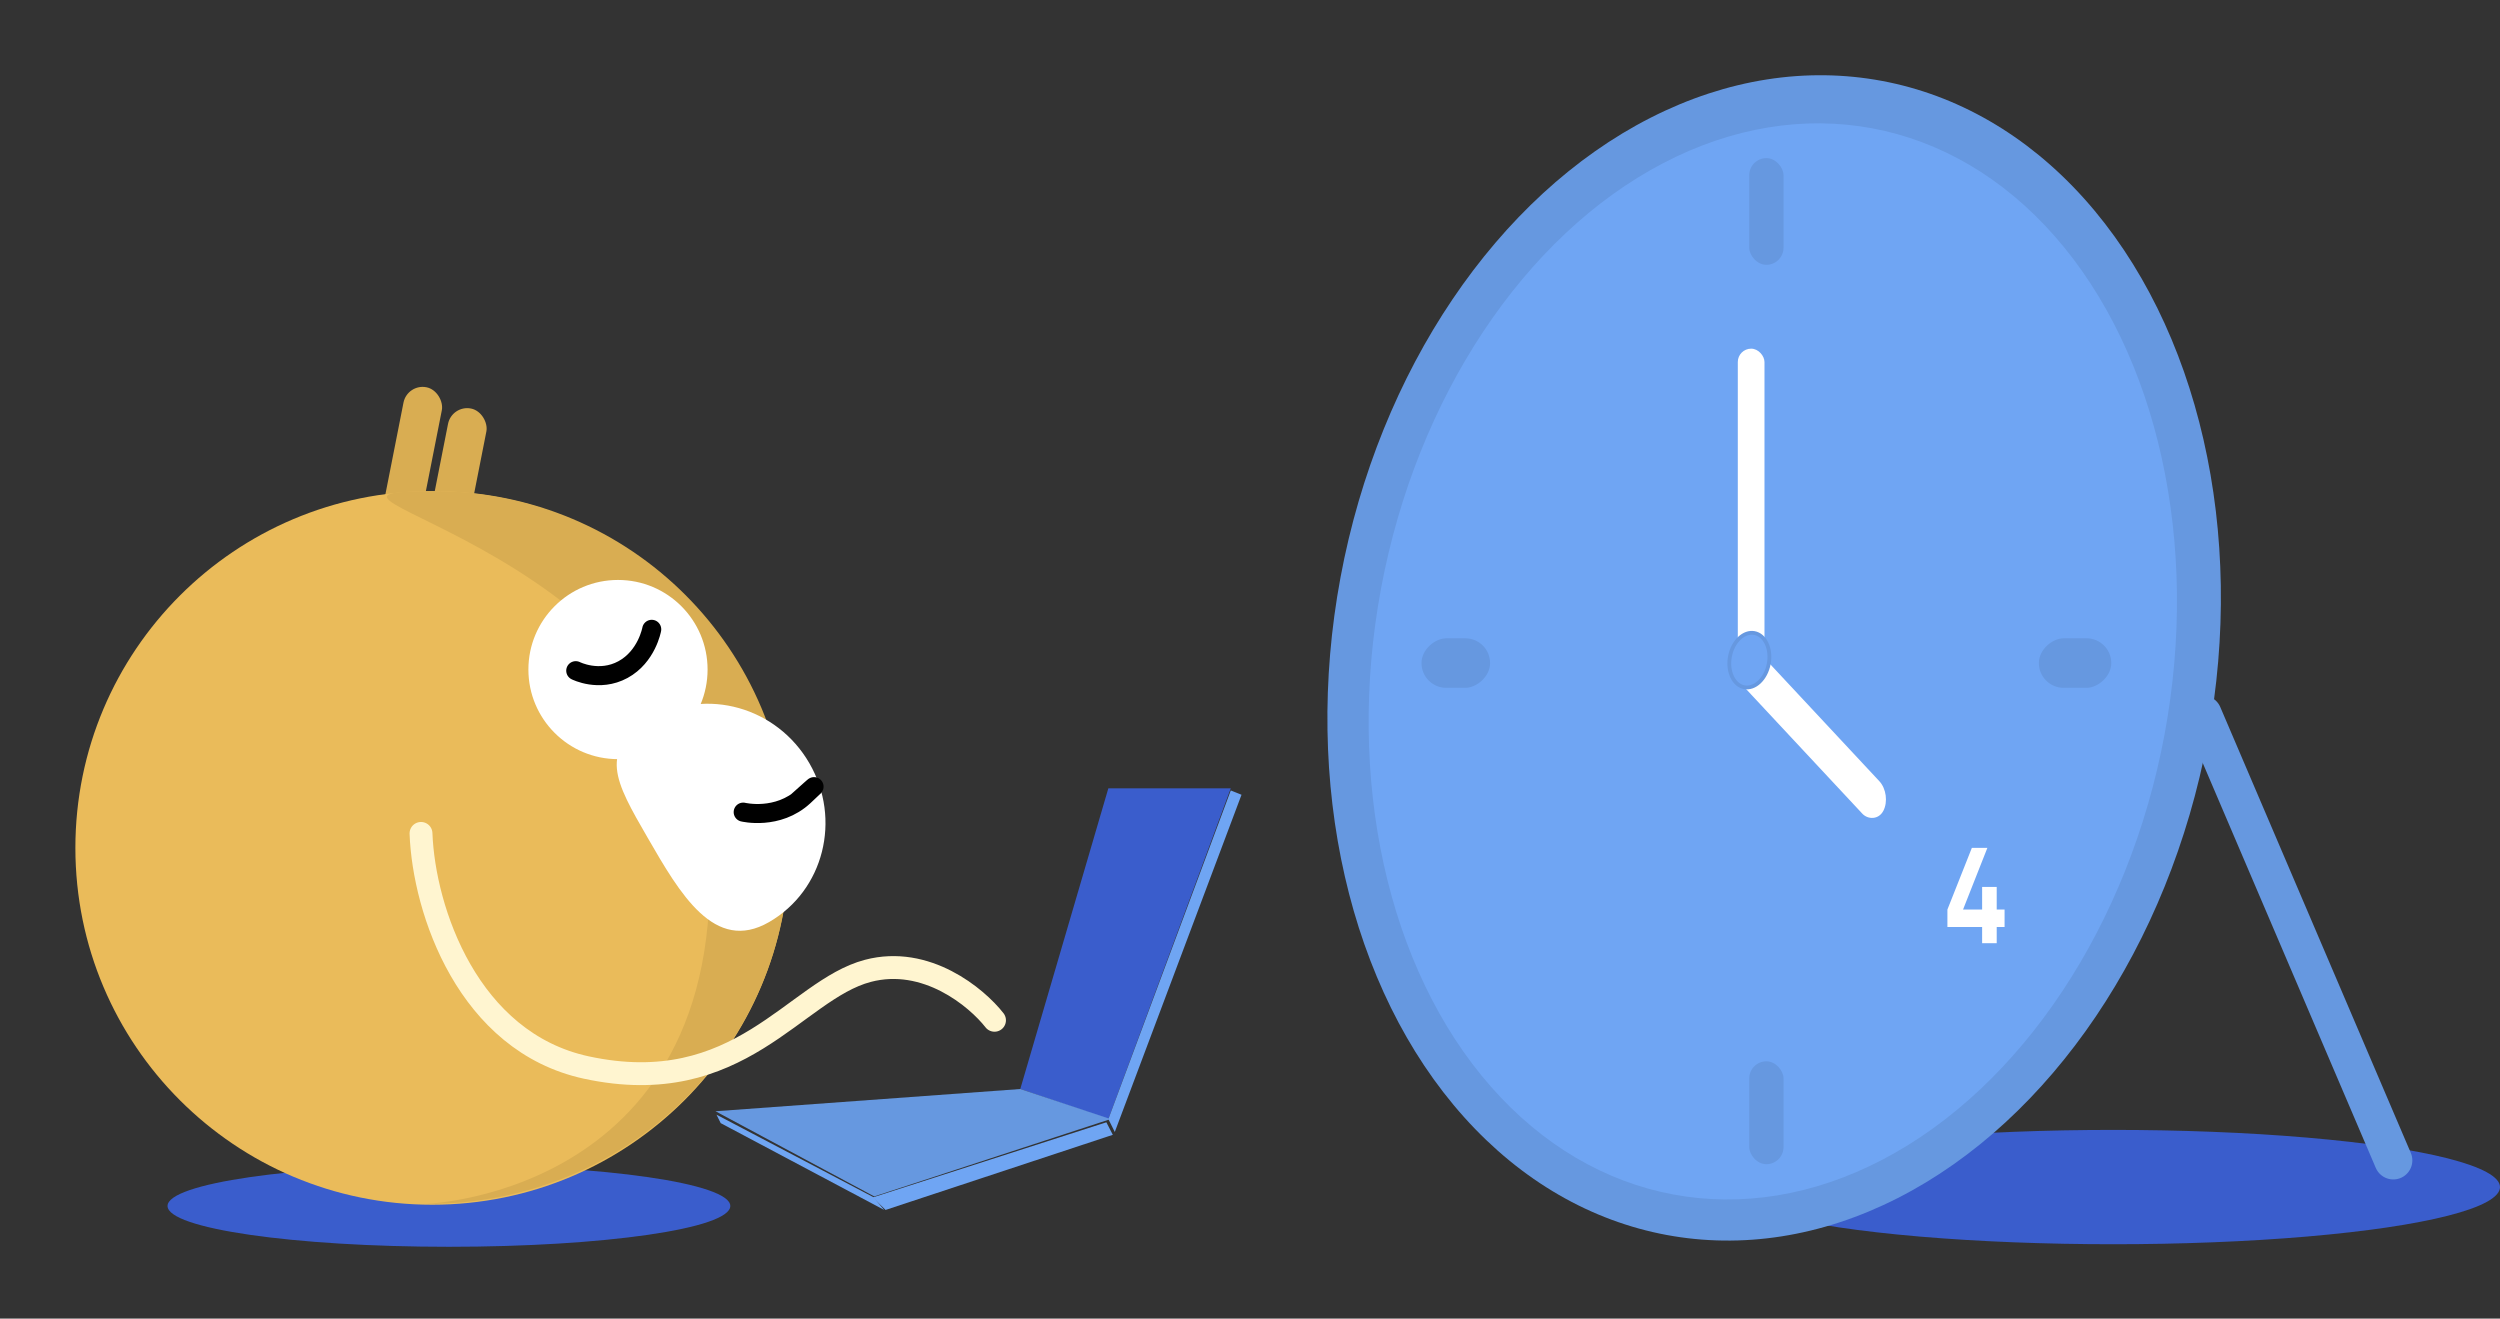 <svg width="656" height="346" viewBox="0 0 656 346" fill="none" xmlns="http://www.w3.org/2000/svg">
<rect x="0" y="0" width="656" height="346" fill="#333333" stroke="none"/>
<ellipse cx="554.5" cy="311.488" rx="101.5" ry="15" fill="#3A5DCC"/>
<ellipse cx="465.538" cy="172.637" rx="115.734" ry="154.025" transform="rotate(10.567 465.538 172.637)" fill="#6698E0"/>
<ellipse cx="465.184" cy="173.555" rx="104.564" ry="142.293" transform="rotate(10.567 465.184 173.555)" fill="#6FA5F3"/>
<rect x="456" y="91.488" width="7" height="87" rx="3.5" fill="white"/>
<rect x="459" y="41.488" width="9" height="28" rx="4.5" fill="#6698E0"/>
<rect x="459" y="278.488" width="9" height="27" rx="4.5" fill="#6698E0"/>
<rect x="373" y="180.488" width="13" height="18" rx="6.5" transform="rotate(-90 373 180.488)" fill="#6698E0"/>
<rect x="535" y="180.488" width="13" height="19" rx="6.5" transform="rotate(-90 535 180.488)" fill="#6698E0"/>
<rect width="9.627" height="56.649" rx="4.814" transform="matrix(0.463 -0.886 0.682 0.731 453.326 175.618)" fill="white"/>
<path d="M464.124 174.171C463.75 176.176 462.817 177.86 461.636 178.967C460.454 180.074 459.053 180.581 457.705 180.33C456.356 180.078 455.233 179.1 454.529 177.641C453.826 176.183 453.563 174.276 453.937 172.271C454.311 170.266 455.244 168.582 456.426 167.475C457.608 166.368 459.008 165.861 460.357 166.112C461.705 166.364 462.829 167.342 463.532 168.801C464.235 170.259 464.498 172.166 464.124 174.171Z" fill="#6FA5F3" stroke="#6698E0"/>
<path d="M578 187.488L628 304.488" stroke="#6698E0" stroke-width="10" stroke-linecap="round"/>
<ellipse cx="117.798" cy="316.448" rx="73.835" ry="10.709" fill="#3A5DCC"/>
<rect x="106.866" y="100.624" width="10.257" height="35.297" rx="5.129" transform="rotate(11.158 106.866 100.624)" fill="#D9AD52"/>
<rect x="118.554" y="106.204" width="10.257" height="35.297" rx="5.129" transform="rotate(11.158 118.554 106.204)" fill="#D9AD52"/>
<ellipse cx="113.41" cy="222.492" rx="93.63" ry="93.63" fill="#EABB5A"/>
<path d="M207.137 222.264C207.137 274.13 164.983 315.895 112.29 315.895C101.372 315.895 186.234 319.138 186.234 230.806C186.234 142.475 62.647 128.862 114.021 128.862C165.394 128.862 207.137 170.398 207.137 222.264Z" fill="#D9AD52"/>
<ellipse cx="162.161" cy="175.688" rx="23.509" ry="23.509" fill="white"/>
<path d="M169.895 219.736C161.389 205.002 156.659 196.877 171.005 188.594C185.351 180.311 203.877 185.541 212.383 200.275C220.89 215.009 216.156 233.667 201.81 241.95C187.464 250.233 178.402 234.47 169.895 219.736Z" fill="white"/>
<path d="M195.014 213.103C195.014 213.103 204.053 215.311 210.956 208.917C217.859 202.524 209.105 210.404 209.105 210.404" stroke="black" stroke-width="5" stroke-linecap="round"/>
<path d="M151.077 175.987C151.077 175.987 157.207 179.111 163.472 175.7C169.738 172.289 171.012 165.134 171.012 165.134" stroke="black" stroke-width="5" stroke-linecap="round"/>
<path d="M110.471 218.687C111.222 238.977 122.871 273.436 153.87 280.122C194.094 288.798 208.542 259.832 227.705 254.759C243.036 250.701 256.262 261.71 260.959 267.722" stroke="#FFF5D0" stroke-width="6" stroke-linecap="round"/>
<path d="M290.831 206.851L267.722 285.758L290.831 293.649L322.958 206.851H290.831Z" fill="#3A5DCC"/>
<path d="M267.722 285.758L187.745 291.593L229.396 313.94L291.395 293.649L267.722 285.758Z" fill="#6698E0"/>
<path d="M232.375 317.488L229 314.203L290.312 294.488L292 297.774L232.375 317.488Z" fill="#6FA5F3"/>
<path d="M292.522 297.031L290.831 293.649L322.957 207.414L325.776 208.542L292.522 297.031Z" fill="#6FA5F3"/>
<path d="M189.114 294.711L188 292.488L229.215 314.155L232 317.488L189.114 294.711Z" fill="#6FA5F3"/>
<path d="M526 238.667V243.238H523.936V247.488H520.11V243.238H511V238.667L517.413 222.488H521.486L515.101 238.667H520.11V232.738H523.936V238.667H526Z" fill="white"/>
</svg>
